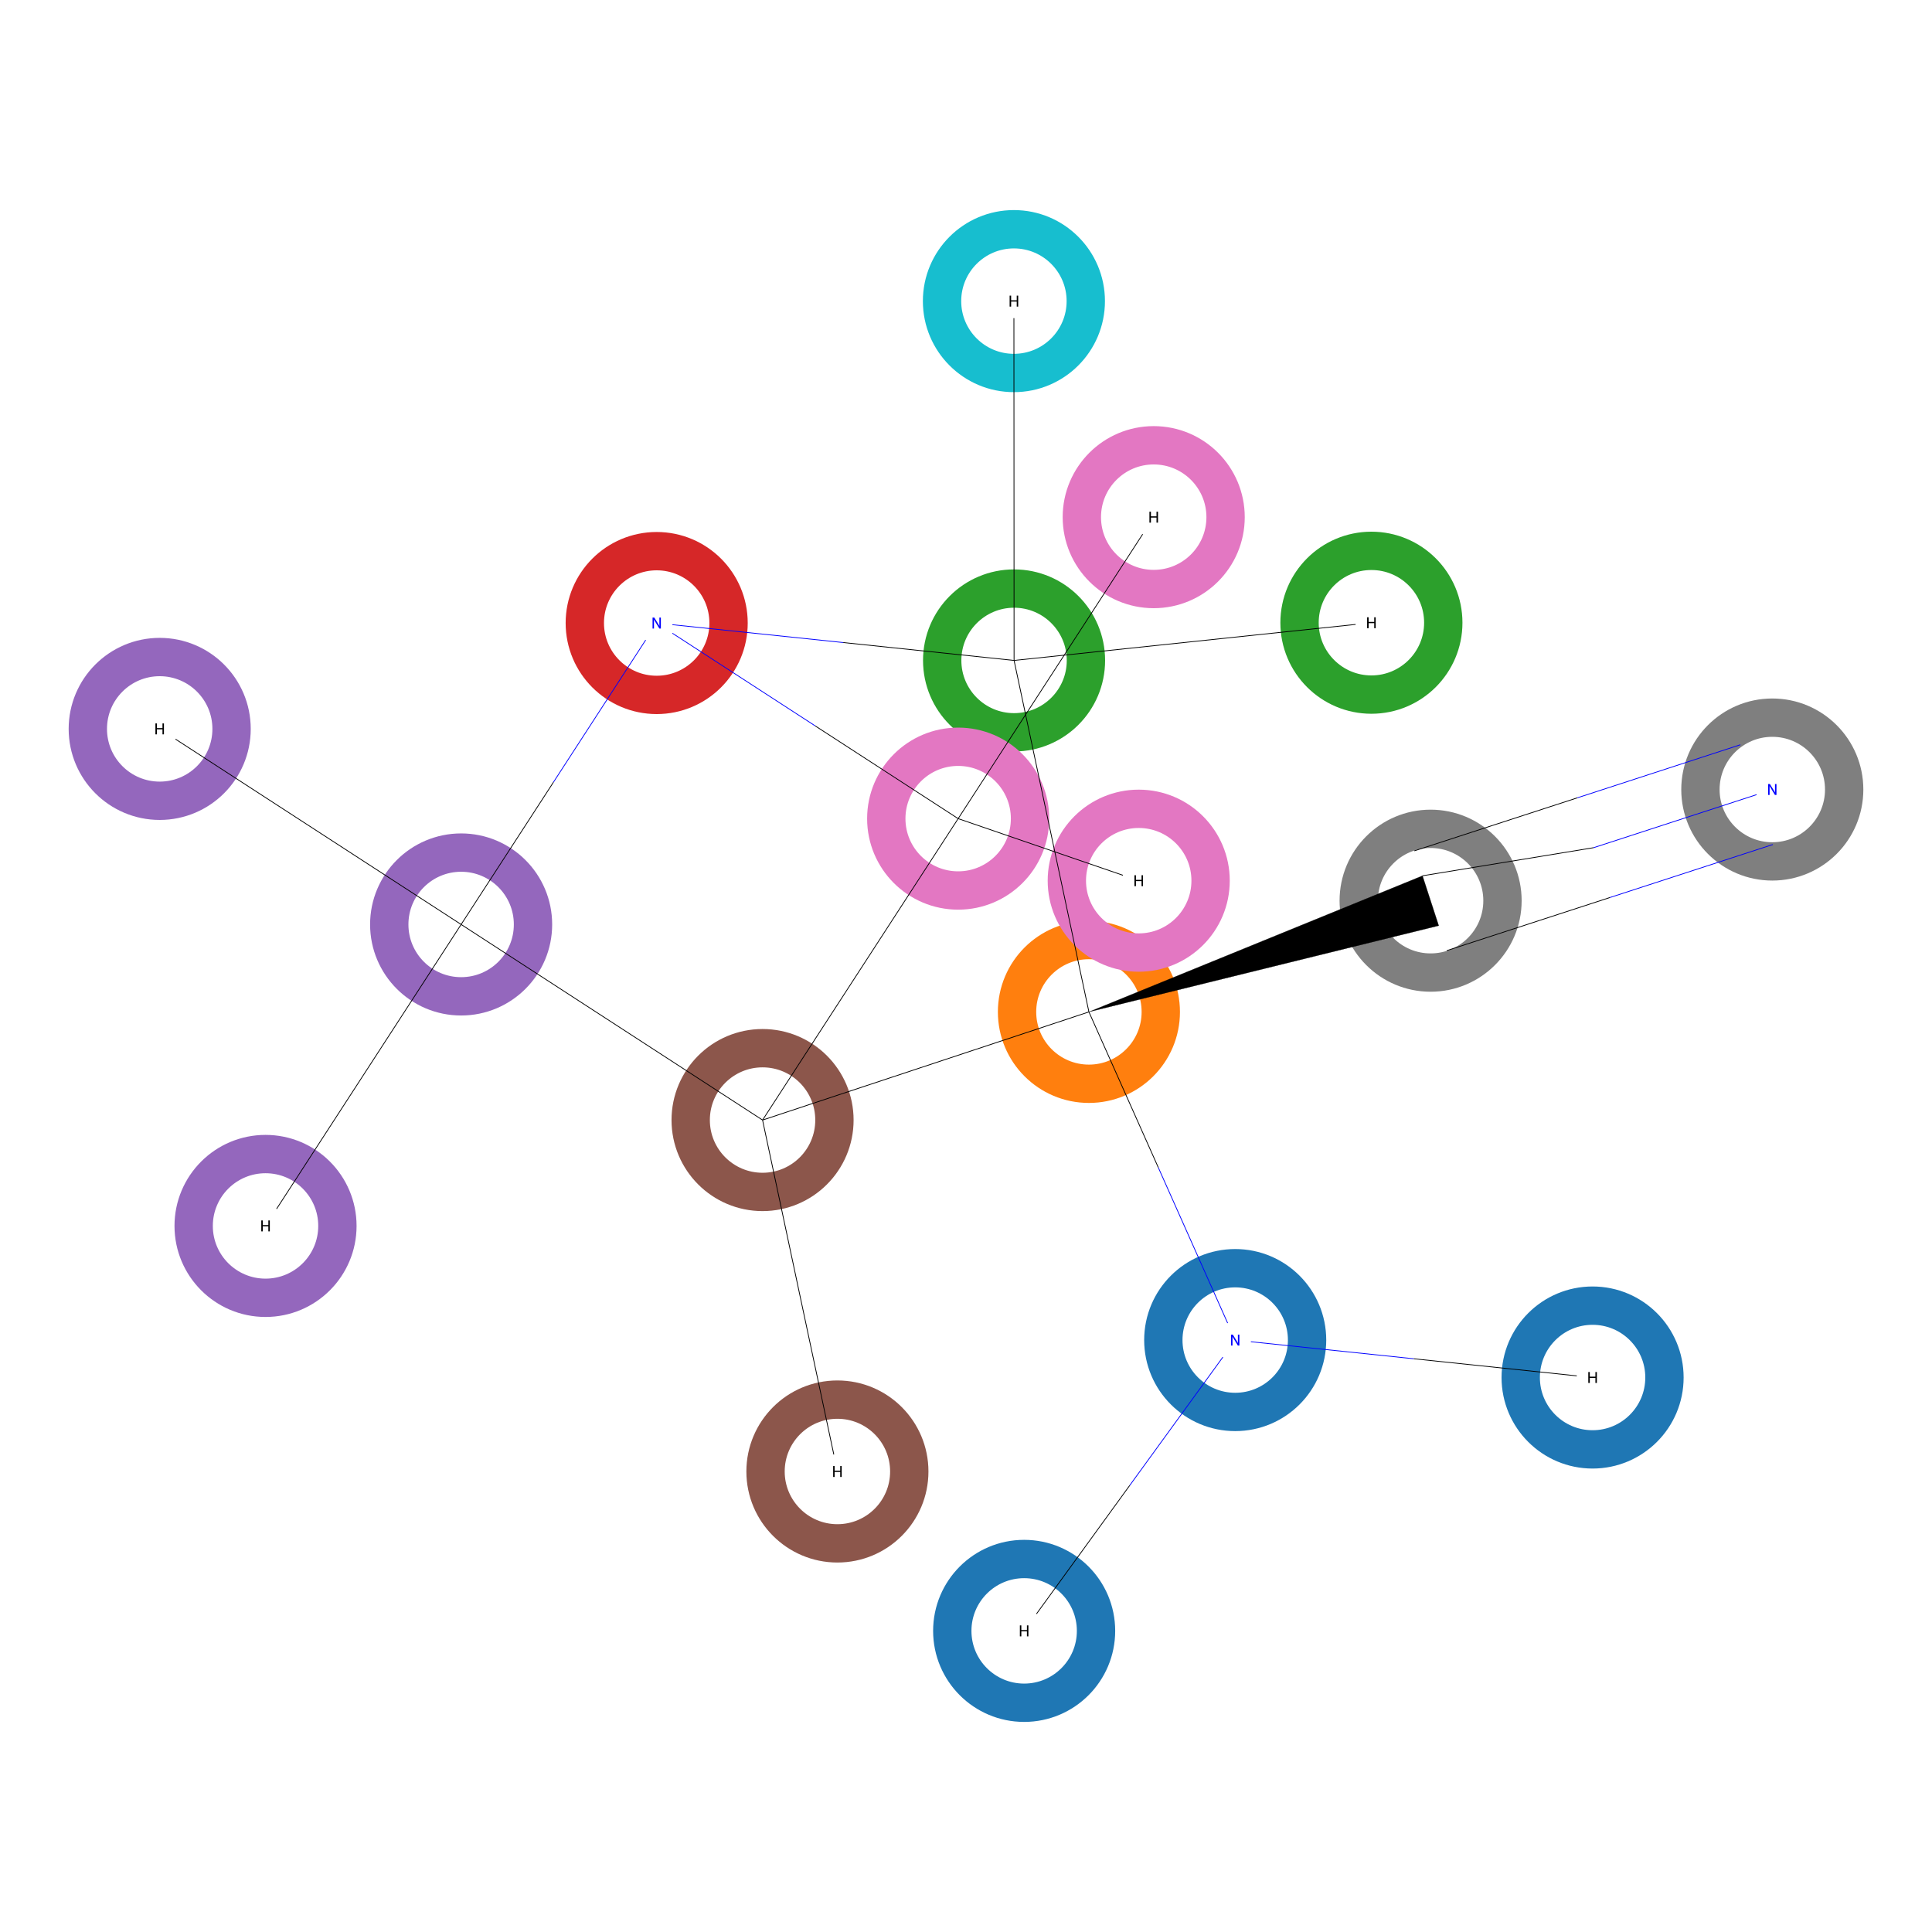 <?xml version='1.0' encoding='iso-8859-1'?>
<svg version='1.1' baseProfile='full'
              xmlns='http://www.w3.org/2000/svg'
                      xmlns:rdkit='http://www.rdkit.org/xml'
                      xmlns:xlink='http://www.w3.org/1999/xlink'
                  xml:space='preserve'
width='5000px' height='5000px' viewBox='0 0 5000 5000'>
<!-- END OF HEADER -->
<rect style='opacity:1.0;fill:#FFFFFF;stroke:none' width='5000.0' height='5000.0' x='0.0' y='0.0'> </rect>
<ellipse cx='3196.7' cy='3468.1' rx='186.0' ry='186.0' class='atom-0'  style='fill:none;stroke:#1F77B4;stroke-width:99.2px;stroke-linecap:butt;stroke-linejoin:miter;stroke-opacity:1' />
<ellipse cx='2818.1' cy='2618.8' rx='186.0' ry='186.0' class='atom-1'  style='fill:none;stroke:#FF7F0E;stroke-width:99.2px;stroke-linecap:butt;stroke-linejoin:miter;stroke-opacity:1' />
<ellipse cx='2624.4' cy='1709.2' rx='186.0' ry='186.0' class='atom-2'  style='fill:none;stroke:#2CA02C;stroke-width:99.2px;stroke-linecap:butt;stroke-linejoin:miter;stroke-opacity:1' />
<ellipse cx='1699.5' cy='1612.4' rx='186.0' ry='186.0' class='atom-3'  style='fill:none;stroke:#D62728;stroke-width:99.2px;stroke-linecap:butt;stroke-linejoin:miter;stroke-opacity:1' />
<ellipse cx='1193.4' cy='2392.5' rx='186.0' ry='186.0' class='atom-4'  style='fill:none;stroke:#9467BD;stroke-width:99.2px;stroke-linecap:butt;stroke-linejoin:miter;stroke-opacity:1' />
<ellipse cx='1973.5' cy='2898.7' rx='186.0' ry='186.0' class='atom-5'  style='fill:none;stroke:#8C564B;stroke-width:99.2px;stroke-linecap:butt;stroke-linejoin:miter;stroke-opacity:1' />
<ellipse cx='2479.7' cy='2118.6' rx='186.0' ry='186.0' class='atom-6'  style='fill:none;stroke:#E377C2;stroke-width:99.2px;stroke-linecap:butt;stroke-linejoin:miter;stroke-opacity:1' />
<ellipse cx='3702.4' cy='2331.0' rx='186.0' ry='186.0' class='atom-7'  style='fill:none;stroke:#7F7F7F;stroke-width:99.2px;stroke-linecap:butt;stroke-linejoin:miter;stroke-opacity:1' />
<ellipse cx='4586.7' cy='2043.3' rx='186.0' ry='186.0' class='atom-8'  style='fill:none;stroke:#7F7F7F;stroke-width:99.2px;stroke-linecap:butt;stroke-linejoin:miter;stroke-opacity:1' />
<ellipse cx='4121.6' cy='3565.0' rx='186.0' ry='186.0' class='atom-9'  style='fill:none;stroke:#1F77B4;stroke-width:99.2px;stroke-linecap:butt;stroke-linejoin:miter;stroke-opacity:1' />
<ellipse cx='2650.5' cy='4220.7' rx='186.0' ry='186.0' class='atom-10'  style='fill:none;stroke:#1F77B4;stroke-width:99.2px;stroke-linecap:butt;stroke-linejoin:miter;stroke-opacity:1' />
<ellipse cx='2624.0' cy='779.3' rx='186.0' ry='186.0' class='atom-11'  style='fill:none;stroke:#17BECF;stroke-width:99.2px;stroke-linecap:butt;stroke-linejoin:miter;stroke-opacity:1' />
<ellipse cx='3549.2' cy='1611.6' rx='186.0' ry='186.0' class='atom-12'  style='fill:none;stroke:#2CA02C;stroke-width:99.2px;stroke-linecap:butt;stroke-linejoin:miter;stroke-opacity:1' />
<ellipse cx='687.2' cy='3172.7' rx='186.0' ry='186.0' class='atom-13'  style='fill:none;stroke:#9467BD;stroke-width:99.2px;stroke-linecap:butt;stroke-linejoin:miter;stroke-opacity:1' />
<ellipse cx='413.3' cy='1886.4' rx='186.0' ry='186.0' class='atom-14'  style='fill:none;stroke:#9467BD;stroke-width:99.2px;stroke-linecap:butt;stroke-linejoin:miter;stroke-opacity:1' />
<ellipse cx='2167.2' cy='3808.2' rx='186.0' ry='186.0' class='atom-15'  style='fill:none;stroke:#8C564B;stroke-width:99.2px;stroke-linecap:butt;stroke-linejoin:miter;stroke-opacity:1' />
<ellipse cx='2985.8' cy='1338.4' rx='186.0' ry='186.0' class='atom-16'  style='fill:none;stroke:#E377C2;stroke-width:99.2px;stroke-linecap:butt;stroke-linejoin:miter;stroke-opacity:1' />
<ellipse cx='2947.0' cy='2279.2' rx='186.0' ry='186.0' class='atom-17'  style='fill:none;stroke:#E377C2;stroke-width:99.2px;stroke-linecap:butt;stroke-linejoin:miter;stroke-opacity:1' />
<path class='bond-0 atom-0 atom-1' d='M 3177.1,3424.1 L 2997.6,3021.4' style='fill:none;fill-rule:evenodd;stroke:#0000FF;stroke-width:2.0px;stroke-linecap:butt;stroke-linejoin:miter;stroke-opacity:1' />
<path class='bond-0 atom-0 atom-1' d='M 2997.6,3021.4 L 2818.1,2618.8' style='fill:none;fill-rule:evenodd;stroke:#000000;stroke-width:2.0px;stroke-linecap:butt;stroke-linejoin:miter;stroke-opacity:1' />
<path class='bond-1 atom-0 atom-9' d='M 3237.3,3472.4 L 3659.0,3516.5' style='fill:none;fill-rule:evenodd;stroke:#0000FF;stroke-width:2.0px;stroke-linecap:butt;stroke-linejoin:miter;stroke-opacity:1' />
<path class='bond-1 atom-0 atom-9' d='M 3659.0,3516.5 L 4080.7,3560.7' style='fill:none;fill-rule:evenodd;stroke:#000000;stroke-width:2.0px;stroke-linecap:butt;stroke-linejoin:miter;stroke-opacity:1' />
<path class='bond-2 atom-0 atom-10' d='M 3164.8,3512.2 L 2923.6,3844.4' style='fill:none;fill-rule:evenodd;stroke:#0000FF;stroke-width:2.0px;stroke-linecap:butt;stroke-linejoin:miter;stroke-opacity:1' />
<path class='bond-2 atom-0 atom-10' d='M 2923.6,3844.4 L 2682.4,4176.7' style='fill:none;fill-rule:evenodd;stroke:#000000;stroke-width:2.0px;stroke-linecap:butt;stroke-linejoin:miter;stroke-opacity:1' />
<path class='bond-3 atom-1 atom-2' d='M 2818.1,2618.8 L 2624.4,1709.2' style='fill:none;fill-rule:evenodd;stroke:#000000;stroke-width:2.0px;stroke-linecap:butt;stroke-linejoin:miter;stroke-opacity:1' />
<path class='bond-4 atom-1 atom-5' d='M 2818.1,2618.8 L 1973.5,2898.7' style='fill:none;fill-rule:evenodd;stroke:#000000;stroke-width:2.0px;stroke-linecap:butt;stroke-linejoin:miter;stroke-opacity:1' />
<path class='bond-5 atom-1 atom-7' d='M 2818.1,2618.8 L 3681.4,2266.5 L 3723.4,2395.6 Z' style='fill:#000000;fill-rule:evenodd;fill-opacity:1;stroke:#000000;stroke-width:0.5px;stroke-linecap:butt;stroke-linejoin:miter;stroke-opacity:1;' />
<path class='bond-6 atom-2 atom-3' d='M 2624.4,1709.2 L 2182.3,1662.9' style='fill:none;fill-rule:evenodd;stroke:#000000;stroke-width:2.0px;stroke-linecap:butt;stroke-linejoin:miter;stroke-opacity:1' />
<path class='bond-6 atom-2 atom-3' d='M 2182.3,1662.9 L 1740.1,1616.7' style='fill:none;fill-rule:evenodd;stroke:#0000FF;stroke-width:2.0px;stroke-linecap:butt;stroke-linejoin:miter;stroke-opacity:1' />
<path class='bond-7 atom-2 atom-11' d='M 2624.4,1709.2 L 2624.0,823.3' style='fill:none;fill-rule:evenodd;stroke:#000000;stroke-width:2.0px;stroke-linecap:butt;stroke-linejoin:miter;stroke-opacity:1' />
<path class='bond-8 atom-2 atom-12' d='M 2624.4,1709.2 L 3508.3,1616.0' style='fill:none;fill-rule:evenodd;stroke:#000000;stroke-width:2.0px;stroke-linecap:butt;stroke-linejoin:miter;stroke-opacity:1' />
<path class='bond-9 atom-3 atom-4' d='M 1671.0,1656.4 L 1432.2,2024.5' style='fill:none;fill-rule:evenodd;stroke:#0000FF;stroke-width:2.0px;stroke-linecap:butt;stroke-linejoin:miter;stroke-opacity:1' />
<path class='bond-9 atom-3 atom-4' d='M 1432.2,2024.5 L 1193.4,2392.5' style='fill:none;fill-rule:evenodd;stroke:#000000;stroke-width:2.0px;stroke-linecap:butt;stroke-linejoin:miter;stroke-opacity:1' />
<path class='bond-10 atom-3 atom-6' d='M 1740.1,1638.8 L 2109.9,1878.7' style='fill:none;fill-rule:evenodd;stroke:#0000FF;stroke-width:2.0px;stroke-linecap:butt;stroke-linejoin:miter;stroke-opacity:1' />
<path class='bond-10 atom-3 atom-6' d='M 2109.9,1878.7 L 2479.7,2118.6' style='fill:none;fill-rule:evenodd;stroke:#000000;stroke-width:2.0px;stroke-linecap:butt;stroke-linejoin:miter;stroke-opacity:1' />
<path class='bond-11 atom-4 atom-5' d='M 1193.4,2392.5 L 1973.5,2898.7' style='fill:none;fill-rule:evenodd;stroke:#000000;stroke-width:2.0px;stroke-linecap:butt;stroke-linejoin:miter;stroke-opacity:1' />
<path class='bond-12 atom-4 atom-13' d='M 1193.4,2392.5 L 715.8,3128.6' style='fill:none;fill-rule:evenodd;stroke:#000000;stroke-width:2.0px;stroke-linecap:butt;stroke-linejoin:miter;stroke-opacity:1' />
<path class='bond-13 atom-4 atom-14' d='M 1193.4,2392.5 L 454.2,1912.9' style='fill:none;fill-rule:evenodd;stroke:#000000;stroke-width:2.0px;stroke-linecap:butt;stroke-linejoin:miter;stroke-opacity:1' />
<path class='bond-14 atom-5 atom-6' d='M 1973.5,2898.7 L 2479.7,2118.6' style='fill:none;fill-rule:evenodd;stroke:#000000;stroke-width:2.0px;stroke-linecap:butt;stroke-linejoin:miter;stroke-opacity:1' />
<path class='bond-15 atom-5 atom-15' d='M 1973.5,2898.7 L 2157.9,3764.2' style='fill:none;fill-rule:evenodd;stroke:#000000;stroke-width:2.0px;stroke-linecap:butt;stroke-linejoin:miter;stroke-opacity:1' />
<path class='bond-16 atom-6 atom-16' d='M 2479.7,2118.6 L 2957.2,1382.5' style='fill:none;fill-rule:evenodd;stroke:#000000;stroke-width:2.0px;stroke-linecap:butt;stroke-linejoin:miter;stroke-opacity:1' />
<path class='bond-17 atom-6 atom-17' d='M 2479.7,2118.6 L 2906.1,2265.2' style='fill:none;fill-rule:evenodd;stroke:#000000;stroke-width:2.0px;stroke-linecap:butt;stroke-linejoin:miter;stroke-opacity:1' />
<path class='bond-18 atom-7 atom-8' d='M 3681.4,2266.5 L 4124.3,2193.8' style='fill:none;fill-rule:evenodd;stroke:#000000;stroke-width:2.0px;stroke-linecap:butt;stroke-linejoin:miter;stroke-opacity:1' />
<path class='bond-18 atom-7 atom-8' d='M 4124.3,2193.8 L 4546.1,2056.5' style='fill:none;fill-rule:evenodd;stroke:#0000FF;stroke-width:2.0px;stroke-linecap:butt;stroke-linejoin:miter;stroke-opacity:1' />
<path class='bond-18 atom-7 atom-8' d='M 3660.4,2202.0 L 4082.3,2064.7' style='fill:none;fill-rule:evenodd;stroke:#000000;stroke-width:2.0px;stroke-linecap:butt;stroke-linejoin:miter;stroke-opacity:1' />
<path class='bond-18 atom-7 atom-8' d='M 4082.3,2064.7 L 4504.1,1927.4' style='fill:none;fill-rule:evenodd;stroke:#0000FF;stroke-width:2.0px;stroke-linecap:butt;stroke-linejoin:miter;stroke-opacity:1' />
<path class='bond-18 atom-7 atom-8' d='M 3744.4,2460.1 L 4166.3,2322.8' style='fill:none;fill-rule:evenodd;stroke:#000000;stroke-width:2.0px;stroke-linecap:butt;stroke-linejoin:miter;stroke-opacity:1' />
<path class='bond-18 atom-7 atom-8' d='M 4166.3,2322.8 L 4588.1,2185.6' style='fill:none;fill-rule:evenodd;stroke:#0000FF;stroke-width:2.0px;stroke-linecap:butt;stroke-linejoin:miter;stroke-opacity:1' />
<path class='atom-0' d='M 3190.5 3454.0
L 3199.8 3469.0
Q 3200.7 3470.5, 3202.2 3473.1
Q 3203.6 3475.8, 3203.7 3476.0
L 3203.7 3454.0
L 3207.5 3454.0
L 3207.5 3482.3
L 3203.6 3482.3
L 3193.6 3465.9
Q 3192.5 3464.0, 3191.2 3461.8
Q 3190.0 3459.6, 3189.7 3458.9
L 3189.7 3482.3
L 3186.0 3482.3
L 3186.0 3454.0
L 3190.5 3454.0
' fill='#0000FF'/>
<path class='atom-3' d='M 1693.3 1598.3
L 1702.6 1613.3
Q 1703.5 1614.7, 1705.0 1617.4
Q 1706.4 1620.1, 1706.5 1620.3
L 1706.5 1598.3
L 1710.3 1598.3
L 1710.3 1626.6
L 1706.4 1626.6
L 1696.4 1610.2
Q 1695.3 1608.3, 1694.0 1606.1
Q 1692.8 1603.9, 1692.5 1603.2
L 1692.5 1626.6
L 1688.8 1626.6
L 1688.8 1598.3
L 1693.3 1598.3
' fill='#0000FF'/>
<path class='atom-8' d='M 4580.5 2029.1
L 4589.8 2044.1
Q 4590.7 2045.6, 4592.2 2048.3
Q 4593.6 2051.0, 4593.7 2051.1
L 4593.7 2029.1
L 4597.5 2029.1
L 4597.5 2057.4
L 4593.6 2057.4
L 4583.6 2041.0
Q 4582.5 2039.1, 4581.2 2036.9
Q 4580.0 2034.7, 4579.7 2034.0
L 4579.7 2057.4
L 4576.0 2057.4
L 4576.0 2029.1
L 4580.5 2029.1
' fill='#0000FF'/>
<path class='atom-9' d='M 4110.5 3550.8
L 4114.4 3550.8
L 4114.4 3562.8
L 4128.9 3562.8
L 4128.9 3550.8
L 4132.7 3550.8
L 4132.7 3579.1
L 4128.9 3579.1
L 4128.9 3566.0
L 4114.4 3566.0
L 4114.4 3579.1
L 4110.5 3579.1
L 4110.5 3550.8
' fill='#000000'/>
<path class='atom-10' d='M 2639.4 4206.5
L 2643.2 4206.5
L 2643.2 4218.6
L 2657.7 4218.6
L 2657.7 4206.5
L 2661.5 4206.5
L 2661.5 4234.9
L 2657.7 4234.9
L 2657.7 4221.8
L 2643.2 4221.8
L 2643.2 4234.9
L 2639.4 4234.9
L 2639.4 4206.5
' fill='#000000'/>
<path class='atom-11' d='M 2612.9 765.1
L 2616.8 765.1
L 2616.8 777.2
L 2631.3 777.2
L 2631.3 765.1
L 2635.1 765.1
L 2635.1 793.5
L 2631.3 793.5
L 2631.3 780.4
L 2616.8 780.4
L 2616.8 793.5
L 2612.9 793.5
L 2612.9 765.1
' fill='#000000'/>
<path class='atom-12' d='M 3538.1 1597.5
L 3542.0 1597.5
L 3542.0 1609.5
L 3556.5 1609.5
L 3556.5 1597.5
L 3560.3 1597.5
L 3560.3 1625.8
L 3556.5 1625.8
L 3556.5 1612.7
L 3542.0 1612.7
L 3542.0 1625.8
L 3538.1 1625.8
L 3538.1 1597.5
' fill='#000000'/>
<path class='atom-13' d='M 676.2 3158.5
L 680.0 3158.5
L 680.0 3170.5
L 694.5 3170.5
L 694.5 3158.5
L 698.3 3158.5
L 698.3 3186.8
L 694.5 3186.8
L 694.5 3173.7
L 680.0 3173.7
L 680.0 3186.8
L 676.2 3186.8
L 676.2 3158.5
' fill='#000000'/>
<path class='atom-14' d='M 402.2 1872.2
L 406.0 1872.2
L 406.0 1884.3
L 420.5 1884.3
L 420.5 1872.2
L 424.3 1872.2
L 424.3 1900.5
L 420.5 1900.5
L 420.5 1887.5
L 406.0 1887.5
L 406.0 1900.5
L 402.2 1900.5
L 402.2 1872.2
' fill='#000000'/>
<path class='atom-15' d='M 2156.2 3794.1
L 2160.0 3794.1
L 2160.0 3806.1
L 2174.5 3806.1
L 2174.5 3794.1
L 2178.3 3794.1
L 2178.3 3822.4
L 2174.5 3822.4
L 2174.5 3809.3
L 2160.0 3809.3
L 2160.0 3822.4
L 2156.2 3822.4
L 2156.2 3794.1
' fill='#000000'/>
<path class='atom-16' d='M 2974.7 1324.3
L 2978.6 1324.3
L 2978.6 1336.3
L 2993.0 1336.3
L 2993.0 1324.3
L 2996.9 1324.3
L 2996.9 1352.6
L 2993.0 1352.6
L 2993.0 1339.5
L 2978.6 1339.5
L 2978.6 1352.6
L 2974.7 1352.6
L 2974.7 1324.3
' fill='#000000'/>
<path class='atom-17' d='M 2935.9 2265.1
L 2939.8 2265.1
L 2939.8 2277.1
L 2954.3 2277.1
L 2954.3 2265.1
L 2958.1 2265.1
L 2958.1 2293.4
L 2954.3 2293.4
L 2954.3 2280.3
L 2939.8 2280.3
L 2939.8 2293.4
L 2935.9 2293.4
L 2935.9 2265.1
' fill='#000000'/>
</svg>
